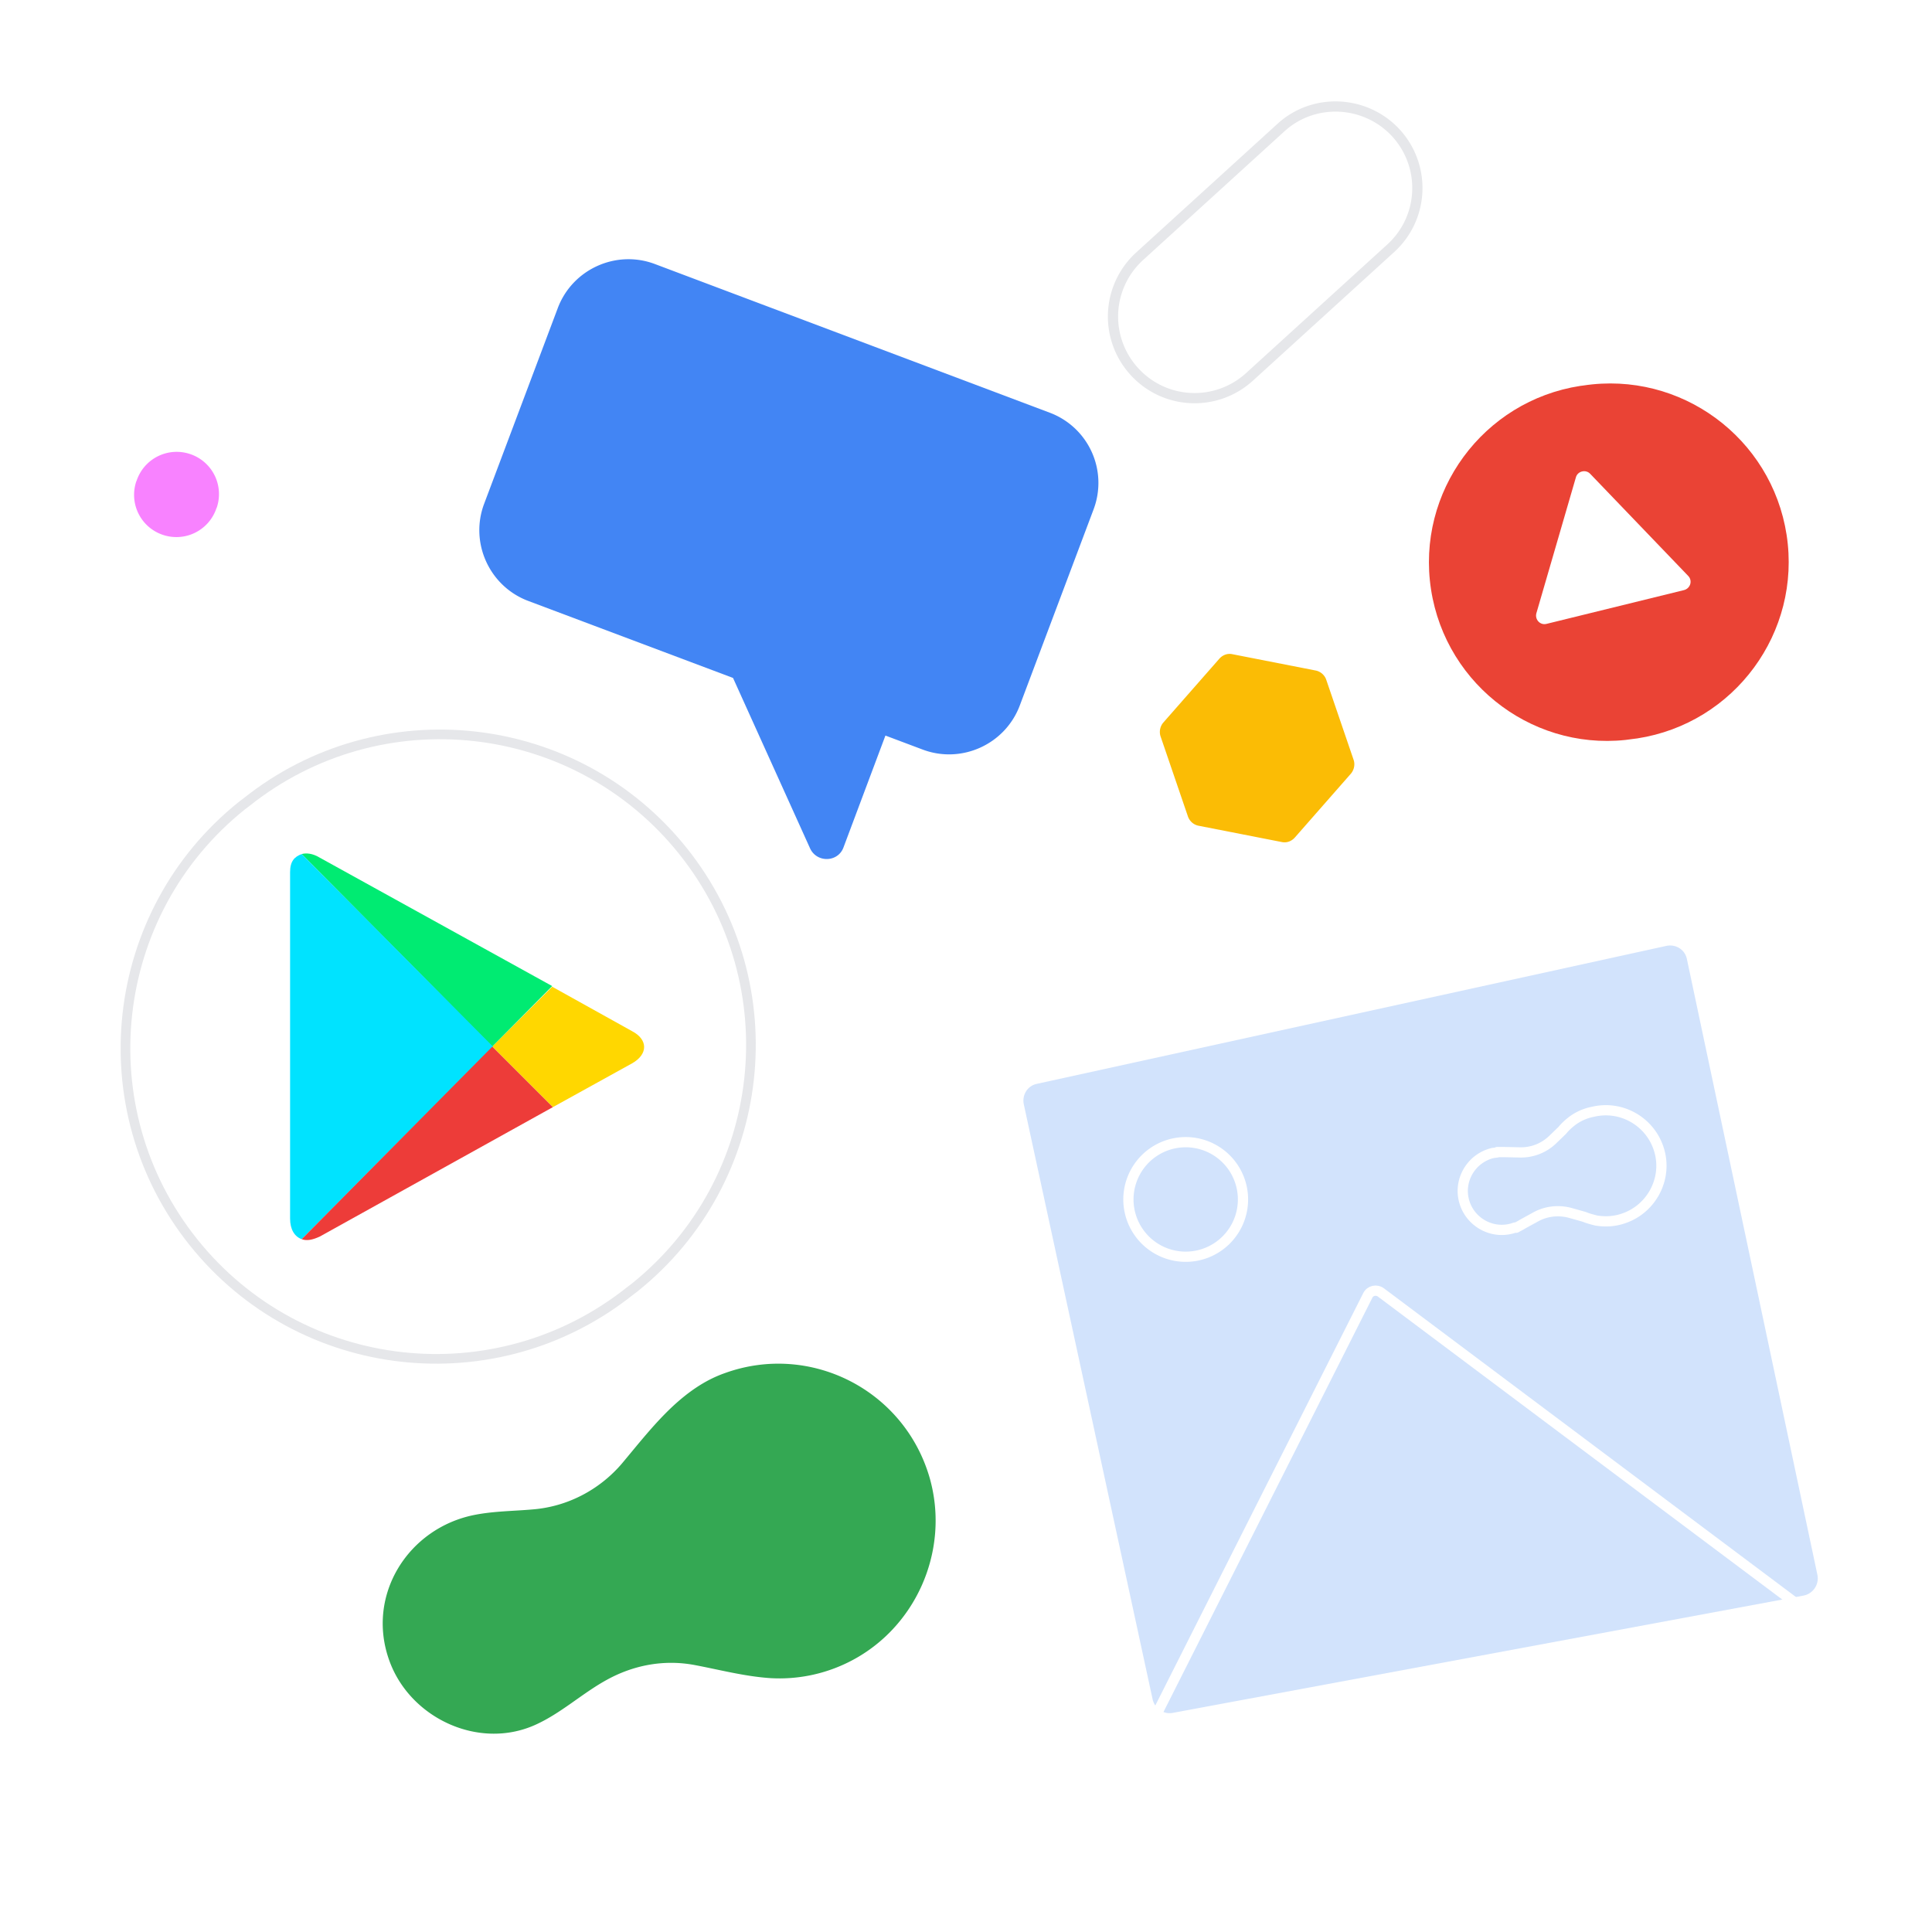 <svg width="200" height="200" viewBox="0 0 200 200" fill="none" xmlns="http://www.w3.org/2000/svg"><path fill="#fff" d="M0 0h200v200H0z"/><path d="M19.686 47.005a4.368 4.368 0 0 1 2.753 5.541l-.036.07a4.368 4.368 0 0 1-5.54 2.753 4.368 4.368 0 0 1-2.753-5.54l.035-.071a4.368 4.368 0 0 1 5.54-2.753z" fill="#F882FF"/><path d="M69.553 145.665c-1.906 1.8-3.529 3.882-5.188 5.858-2.329 2.718-5.646 4.447-9.211 4.73-1.977.176-4.023.176-6 .564-6.882 1.341-11.294 8.294-8.858 15.07 2.117 5.929 9.176 9.282 15.034 6.706 2.718-1.2 4.906-3.282 7.482-4.694 2.753-1.518 5.859-2.118 9-1.553 2.647.494 5.259 1.2 7.976 1.376a16.047 16.047 0 0 0 7.694-1.482c7.2-3.353 10.94-11.611 8.752-19.27-2.646-9.105-12.352-14.011-21.175-10.834-2.118.741-3.882 2.011-5.506 3.529z" fill="#34A853"/><path d="M144.524 13.78c3.141 3.459 2.894 8.788-.565 11.929l-14.611 13.305c-3.458 3.141-8.788 2.894-11.929-.564a8.435 8.435 0 0 1 .565-11.93l14.611-13.305c3.424-3.14 8.788-2.858 11.929.565z" stroke="#E6E7EA" stroke-width="1.059" stroke-miterlimit="10"/><path d="m124.046 85.474 8.647 1.694c.494.106.988-.07 1.341-.458l5.823-6.635c.318-.389.424-.918.282-1.377l-2.858-8.364a1.469 1.469 0 0 0-1.059-.918l-8.647-1.694c-.494-.106-.988.07-1.341.459l-5.823 6.635a1.506 1.506 0 0 0-.283 1.376l2.859 8.365c.177.459.565.811 1.059.917z" fill="#FBBC05"/><path d="M148.139 61.017c-1.553-10.094 5.4-19.517 15.458-21.07l.282-.035c10.094-1.553 19.517 5.4 21.07 15.458 1.553 10.094-5.4 19.517-15.458 21.07l-.282.035c-10.059 1.588-19.517-5.365-21.07-15.458z" fill="#EA4335"/><path d="m25.476 83.07.006-.004.006-.005c13.866-11.086 34.127-8.827 45.213 5.039 11.084 13.864 8.828 34.121-5.033 45.208l-.417.313-.006.005-.006.004c-13.902 11.087-34.128 8.827-45.214-5.039-11.084-13.864-8.827-34.12 5.034-45.208l.417-.313z" fill="#fff" stroke="#E6E7EA"/><g clip-path="url(#a)"><path d="M57.163 102.079 33.03 88.746c-.667-.4-1.334-.467-1.8-.334l19.733 19.934 6.2-6.267z" fill="url(#b)"/><path d="m57.23 114.612 8.2-4.533c1.666-.933 1.666-2.467 0-3.333l-8.267-4.6-6.2 6.2 6.267 6.266z" fill="url(#c)"/><path d="M31.23 88.412c-.733.267-1.2.734-1.2 1.867v35.867c0 1.133.466 1.866 1.2 2.133l19.8-19.933-19.8-19.934z" fill="url(#d)"/><path d="M31.23 128.279c.533.2 1.133.067 1.866-.267l24.134-13.4-6.267-6.266-19.733 19.933z" fill="url(#e)"/></g><path d="m108.671 42.723-40.87-15.388c-4.023-1.518-8.54.53-10.058 4.553L50.12 52.146c-1.517 4.023.53 8.54 4.553 10.058l21.21 7.976 7.977 17.647c.706 1.517 2.894 1.447 3.459-.106l4.34-11.576 3.848 1.447c4.023 1.517 8.54-.53 10.058-4.553l7.623-20.258a7.762 7.762 0 0 0-4.517-10.058z" fill="#4285F4"/><path d="M174.62 99.25c-.211-.953-1.129-1.517-2.082-1.34l-65.221 14.293c-.953.212-1.517 1.129-1.341 2.082l13.341 61.621c.212.953 1.129 1.588 2.082 1.412l65.291-12.141a1.82 1.82 0 0 0 1.447-2.153L174.62 99.25z" fill="#D2E3FC"/><path d="M162.692 116.085c-.353.282-.671.565-.953.918l-1.024.988a4.712 4.712 0 0 1-3.388 1.306l-1.623-.036h-.706v.036c-.177.035-.318.035-.494.07-2.153.53-3.494 2.718-2.965 4.871.53 2.153 2.718 3.494 4.871 2.964.176-.035.317-.106.494-.141l.035.035s.6-.317.635-.353l1.412-.776c1.094-.6 2.4-.741 3.635-.388l1.376.388c.424.177.847.282 1.271.388.918.141 1.87.106 2.859-.247 2.647-.917 4.27-3.67 3.776-6.423-.6-3.282-3.812-5.365-7.023-4.588a5.192 5.192 0 0 0-2.188.988zm-40.058 14.011a5.93 5.93 0 1 0 .002-11.858 5.93 5.93 0 0 0-.002 11.858z" stroke="#fff" stroke-width="1.059" stroke-miterlimit="10" stroke-linecap="round" stroke-linejoin="round"/><path d="M174.749 59.605 164.62 49.053c-.458-.495-1.305-.283-1.482.353l-4.094 14.081c-.176.636.388 1.27 1.059 1.094l14.223-3.494c.67-.176.917-.988.423-1.482z" fill="#fff"/><path d="m118.717 179.471 22.869-45.352c.247-.529.918-.67 1.377-.317l45.174 33.845" stroke="#fff" stroke-width="1.059" stroke-miterlimit="10" stroke-linecap="round" stroke-linejoin="round"/><defs><linearGradient id="b" x1="46.896" y1="106.703" x2="39.953" y2="76.536" gradientUnits="userSpaceOnUse"><stop stop-color="#00EB72"/><stop offset="1" stop-color="#00EB72"/></linearGradient><linearGradient id="c" x1="45.947" y1="86.028" x2="63.687" y2="116.325" gradientUnits="userSpaceOnUse"><stop stop-color="gold"/><stop offset=".72" stop-color="gold"/><stop offset="1" stop-color="gold"/></linearGradient><linearGradient id="d" x1="40.753" y1="118.193" x2="30" y2="76.703" gradientUnits="userSpaceOnUse"><stop stop-color="#00E3FF"/><stop offset=".835" stop-color="#00E3FF"/></linearGradient><linearGradient id="e" x1="62.265" y1="115.469" x2="25.247" y2="120.54" gradientUnits="userSpaceOnUse"><stop stop-color="#ED3C39"/><stop offset="1" stop-color="#ED3C39"/></linearGradient><clipPath id="a"><path fill="#fff" transform="translate(30.03 88.346)" d="M0 0h36.667v40H0z"/></clipPath></defs></svg>